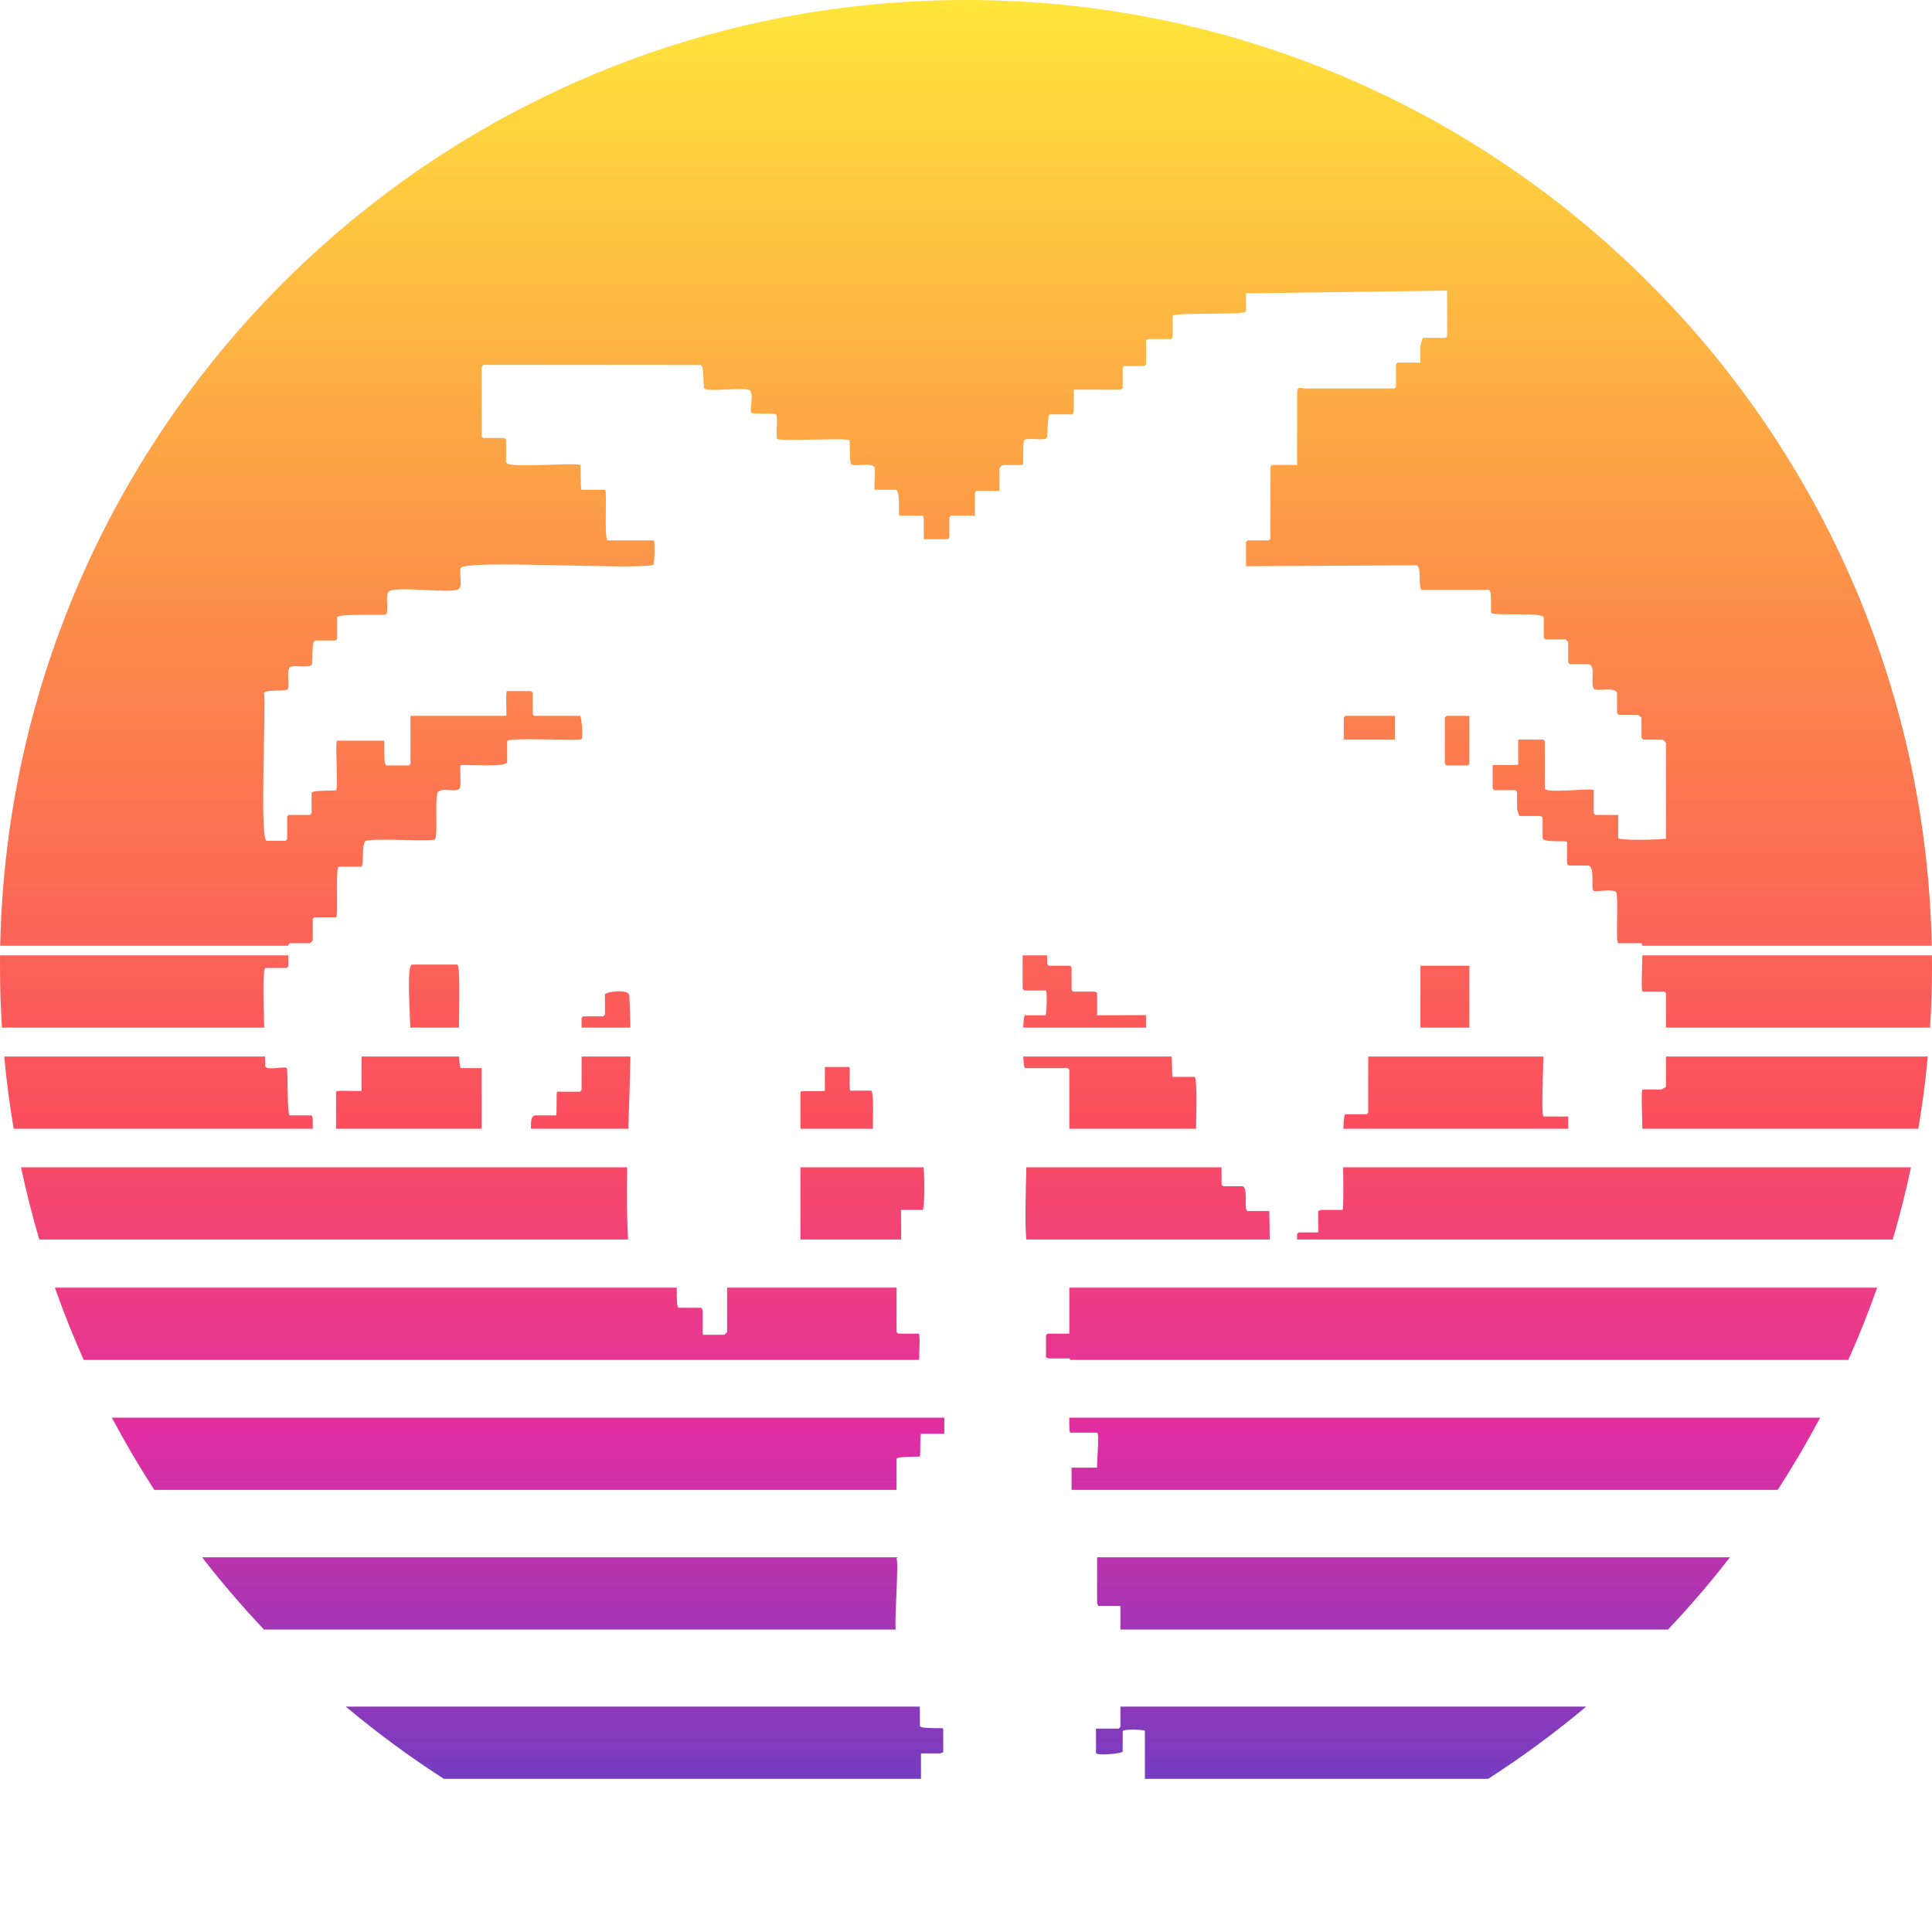 <svg width="200" height="200" viewBox="0 0 200 200" fill="none" xmlns="http://www.w3.org/2000/svg">
<path d="M95.226 178.654C95.226 179.025 97.637 178.822 97.641 178.945V181.392C97.641 181.406 97.373 181.506 97.353 181.508H95.34V184.143H45.942C42.399 181.862 39.01 179.362 35.793 176.665H95.226V178.654ZM164.207 176.665C160.989 179.363 157.6 181.862 154.057 184.143H118.518V179.179C118.518 179.06 116.22 178.941 116.218 179.236V181.333C116.218 181.513 113.458 181.804 113.457 181.45V178.945H115.815C115.831 178.941 115.987 178.782 115.987 178.771V176.665H164.207ZM92.972 161.212C92.89 161.249 92.817 161.288 92.806 161.315C93.05 161.799 92.606 167.237 92.716 168.689H27.326C25.072 166.305 22.933 163.809 20.92 161.212H92.972ZM179.08 161.212C177.067 163.809 174.928 166.305 172.674 168.689H115.987V166.249H113.688C113.673 166.249 113.573 165.974 113.572 165.958V161.212H179.08ZM97.756 148.428H95.34C95.226 148.434 95.306 150.67 95.226 150.757C95.139 150.844 92.811 150.713 92.81 151.048V154.232H15.971C14.404 151.81 12.939 149.316 11.582 146.756H97.756V148.428ZM188.417 146.756C187.06 149.316 185.595 151.81 184.028 154.232H110.927V151.93H113.572C113.527 151.548 113.831 148.311 113.572 148.311H110.812C110.702 148.309 110.68 147.668 110.691 146.756H188.417ZM92.81 137.886C92.81 137.898 92.969 138.059 92.982 138.061H95.11C95.247 138.061 95.176 139.451 95.144 140.773H8.665C7.573 138.331 6.575 135.838 5.678 133.297H70.064C70.037 134.462 70.067 135.382 70.268 135.382H72.625C72.639 135.382 72.74 135.658 72.74 135.673V138.177H74.983C75.005 138.174 75.27 137.905 75.27 137.886V133.297H92.81V137.886ZM194.322 133.297C193.425 135.838 192.427 138.331 191.335 140.773H110.77C110.751 140.677 110.728 140.623 110.697 140.623H108.569C108.555 140.623 108.283 140.522 108.281 140.507V138.235C108.281 138.223 108.442 138.061 108.454 138.061H110.697V133.297H194.322ZM64.924 120.835C64.874 123.337 64.879 125.832 65.016 128.312H4.065C3.342 125.857 2.712 123.364 2.176 120.835H64.924ZM95.594 120.835C95.737 121.797 95.711 125.248 95.513 125.248H93.27C93.27 125.28 93.275 126.925 93.293 128.312H82.861V120.835H95.594ZM126.454 122.627C126.456 122.641 126.613 122.8 126.626 122.802H128.581C129.285 122.802 128.699 125.364 129.156 125.364H131.399L131.442 128.312H106.247C106.092 127.088 106.171 123.446 106.246 120.835H126.454V122.627ZM197.824 120.835C197.288 123.364 196.658 125.857 195.935 128.312H134.274V127.752C134.274 127.74 134.435 127.577 134.447 127.577H136.46V125.364C136.46 125.35 136.73 125.249 136.747 125.248H138.99C139.091 124.931 139.062 122.946 139.042 120.835H197.824ZM27.439 109.368C27.452 109.885 27.458 110.248 27.444 110.377C27.663 110.876 29.513 110.329 29.675 110.563C29.847 110.816 29.671 115.461 30.016 115.461H32.258C32.272 115.461 32.373 115.737 32.373 115.752V116.847H1.415C0.997 114.383 0.67 111.889 0.436 109.368H27.439ZM47.532 109.368C47.561 110.104 47.617 110.568 47.727 110.568H49.855V116.847H34.788V113.015C34.788 112.804 37.429 113.031 37.434 112.898V109.368H47.532ZM65.251 109.368C65.219 111.858 65.124 114.353 65.039 116.847H54.968C54.942 116.173 54.974 115.461 55.434 115.461H57.562C57.681 115.455 57.557 113.018 57.676 113.015H60.034C60.048 113.012 60.206 112.852 60.206 112.84V109.368H65.251ZM87.922 110.454C88.042 110.454 87.848 112.9 88.037 112.9H90.165C90.421 112.902 90.392 114.892 90.353 116.847H82.861V113.017C82.867 112.889 85.392 113.029 85.392 112.9V110.454H87.922ZM121.302 109.368C121.329 110.371 121.324 111.478 121.394 111.478H123.636C123.931 111.478 123.855 114.325 123.813 116.847H110.697V110.746C110.697 110.734 110.537 110.572 110.524 110.571H106.097C106.015 110.571 105.958 110.069 105.926 109.368H121.302ZM159.767 109.368C159.733 111.654 159.529 115.58 159.808 115.58H162.338V116.847H139.058C139.089 115.945 139.153 115.347 139.277 115.347H141.463C141.476 115.346 141.636 115.184 141.636 115.172V109.368H159.767ZM199.564 109.368C199.33 111.889 199.003 114.383 198.585 116.847H170.016C170 115.301 169.865 112.784 170.044 112.784H171.941C172.012 112.784 172.457 112.542 172.459 112.493V109.368H199.564ZM29.843 100.027C29.839 100.043 29.686 100.197 29.671 100.201H27.485C27.186 100.201 27.261 103.521 27.351 106.377H0.2C0.067 104.268 3.83863e-06 102.142 0 100C0 99.633 0.003 99.266 0.007 98.899H29.843V100.027ZM47.325 99.853C47.628 99.855 47.544 103.373 47.515 106.377H42.473C42.412 104.104 42.091 99.853 42.667 99.853H47.325ZM62.622 102.938C62.625 102.703 65.088 102.287 65.147 103.061C65.207 104.164 65.239 105.269 65.253 106.377H60.206V105.385C60.208 105.371 60.367 105.21 60.379 105.21H62.449C62.462 105.209 62.622 105.047 62.622 105.035V102.938ZM108.396 99.796C108.396 99.808 108.557 99.971 108.569 99.971H110.755C110.769 99.974 110.924 100.131 110.927 100.146V102.476C110.928 102.489 111.088 102.65 111.1 102.65H113.285C113.304 102.652 113.572 102.752 113.572 102.767V105.097L118.633 105.085V106.377H105.922C105.953 105.636 106.012 105.097 106.097 105.097H108.225C108.354 105.091 108.41 102.533 108.281 102.533H106.039C106.027 102.533 105.869 102.374 105.866 102.359C105.866 102.359 105.866 99.846 105.866 98.899H108.396V99.796ZM152.102 99.971V106.377H147.041V99.971H152.102ZM200 100C200 102.142 199.933 104.268 199.8 106.377H172.459V102.825C172.459 102.813 172.298 102.65 172.286 102.65H170.044C169.878 102.65 169.992 100.383 170.011 98.899H199.992C199.996 99.266 200 99.633 200 100ZM100 0C154.527 9.77032e-05 198.859 43.642 199.976 97.902H169.997C169.984 97.738 169.963 97.642 169.929 97.642H167.513C167.229 97.636 167.573 92.685 167.298 92.352C166.989 91.98 165.115 92.347 164.976 92.232C164.635 91.951 165.184 89.602 164.351 89.602H162.396C162.384 89.602 162.223 89.439 162.223 89.427V87.155C162.219 86.962 159.693 87.281 159.692 86.748V84.651C159.692 84.639 159.532 84.477 159.52 84.477H157.335C157.246 84.477 157.047 83.811 157.047 83.72V81.973C157.047 81.96 156.886 81.798 156.874 81.798H154.689C154.678 81.798 154.519 81.637 154.517 81.623V79.235C154.517 79.102 157.162 79.307 157.162 79.118V76.556H159.75C159.763 76.557 159.921 76.717 159.922 76.731V81.623C159.923 82.169 164.982 81.541 164.982 81.798V84.186C164.983 84.199 165.142 84.359 165.155 84.36H167.513V86.748C167.513 87.042 172.1 86.928 172.459 86.807V76.964C172.459 76.843 172.177 76.556 172.057 76.556H170.101C170.086 76.552 169.929 76.393 169.929 76.381V74.284C169.926 74.258 169.571 73.995 169.526 73.993H167.57C167.556 73.99 167.398 73.83 167.398 73.818V71.838C167.398 71.009 165.361 71.615 165.028 71.326C164.54 70.904 165.337 68.752 164.351 68.752H162.51C162.496 68.75 162.341 68.592 162.338 68.577V66.481C162.338 66.461 162.069 66.189 162.05 66.189H159.979C159.966 66.187 159.811 66.03 159.808 66.015V63.918C159.808 63.353 154.843 63.777 154.395 63.459C154.258 63.359 154.505 61.064 154.114 61.063H147.214C146.708 61.063 147.307 58.339 146.514 58.516L128.984 58.617V56.113C128.985 56.101 129.143 55.94 129.156 55.938H131.342C131.355 55.938 131.515 55.776 131.515 55.764V48.309C131.519 48.293 131.673 48.137 131.687 48.135H134.274V40.621C134.274 39.901 134.826 40.214 135.022 40.214H144.338C144.35 40.214 144.509 40.053 144.511 40.039V37.709C144.513 37.695 144.672 37.534 144.684 37.534H147.041V35.846C147.041 35.754 147.225 34.973 147.328 34.972H149.629C149.643 34.97 149.801 34.809 149.801 34.797V30.08L128.986 30.371V32.237C128.982 32.635 121.396 32.317 121.396 32.703V34.916C121.396 34.928 121.235 35.091 121.223 35.091H118.923C118.909 35.091 118.637 35.192 118.635 35.207V37.712C118.632 37.726 118.476 37.885 118.463 37.887H116.393C116.381 37.887 116.22 38.049 116.22 38.062V40.158C116.219 40.255 115.935 40.364 115.817 40.345L111.159 40.332V42.487C111.159 42.509 111.066 42.895 111.044 42.895H108.687C108.394 42.896 108.492 45.157 108.349 45.349C108.116 45.661 106.268 45.257 106.034 45.566C105.828 45.843 105.995 48.132 105.869 48.137H103.856C103.737 48.137 103.454 48.422 103.453 48.544V50.815H101.096C101.084 50.816 100.925 50.976 100.923 50.99V53.379H98.45C98.436 53.382 98.282 53.538 98.278 53.553V55.649C98.278 55.661 98.118 55.824 98.106 55.824H95.633V53.67C95.633 53.655 95.532 53.379 95.518 53.379H93.103C92.964 53.379 93.258 50.7 92.7 50.699H90.572C90.4 50.699 90.682 48.689 90.515 48.37C90.232 47.834 88.353 48.377 88.092 48.027C87.917 47.793 88.013 45.662 87.927 45.574C87.663 45.307 80.903 45.707 80.47 45.44C80.264 45.312 80.571 43.105 80.334 42.898C80.183 42.769 77.964 42.852 77.822 42.762C77.463 42.533 78.194 40.639 77.497 40.355C76.843 40.088 73.289 40.587 72.927 40.23C72.733 40.037 72.941 37.964 72.556 37.787L50.054 37.768C49.972 37.792 49.857 38.018 49.857 38.062V45.166C49.857 45.178 50.018 45.341 50.03 45.341H52.216C52.23 45.344 52.385 45.501 52.388 45.516V47.846C52.389 48.549 59.411 47.833 60.094 48.137C60.094 48.348 60.082 50.699 60.209 50.699H62.624C62.883 50.7 62.497 55.938 62.911 55.941H67.685C67.814 55.941 67.766 58.414 67.61 58.486C65.306 59.006 48.099 57.888 47.69 58.812C47.493 59.258 47.95 60.733 47.442 61.008C46.587 61.469 41.172 60.649 40.273 61.202C39.818 61.484 40.297 63.381 39.947 63.609C39.733 63.748 34.903 63.476 34.903 63.918V66.131C34.902 66.144 34.746 66.303 34.731 66.306H32.661C32.165 66.306 32.476 68.518 32.239 68.849C32.016 69.159 30.466 68.829 30.073 69.043C29.549 69.327 30.078 71.115 29.735 71.38C29.477 71.579 27.499 71.356 27.329 71.739C27.571 72.836 26.846 87.039 27.601 87.039H29.556C29.569 87.037 29.727 86.876 29.727 86.864V84.535C29.727 84.523 29.887 84.362 29.9 84.36H32.086C32.099 84.359 32.256 84.199 32.258 84.186V82.089C32.258 81.759 34.69 81.889 34.788 81.798C35.044 81.541 34.65 76.675 34.903 76.672H39.734C39.861 76.676 39.627 79.235 40.022 79.235H42.322C42.336 79.233 42.491 79.075 42.494 79.061V74.109H52.386C52.512 74.106 52.281 71.547 52.501 71.547H54.974C54.988 71.549 55.144 71.708 55.145 71.722V73.935C55.145 73.947 55.306 74.109 55.318 74.109H60.034C60.226 74.112 60.352 76.394 60.209 76.505C59.9 76.738 52.502 76.287 52.501 76.731V78.943C52.029 79.494 47.845 79.061 47.67 79.235C47.582 79.326 47.778 81.379 47.567 81.635C47.179 82.106 45.547 81.402 45.278 82.113C45.01 82.825 45.339 86.496 45.037 86.877C44.809 87.166 38.575 86.722 37.853 87.057C37.394 87.27 37.719 89.718 37.376 89.718H35.076C34.695 89.718 35.047 94.96 34.788 94.96H32.546C32.534 94.96 32.373 95.123 32.373 95.135V97.348C32.373 97.367 32.107 97.637 32.086 97.639H30.016C30.004 97.639 29.845 97.8 29.843 97.814V97.902H0.023C1.14 43.642 45.472 0 100 0ZM152.102 74.109V79.061C152.099 79.075 151.941 79.235 151.929 79.235H149.744C149.732 79.235 149.574 79.075 149.571 79.061V74.284C149.574 74.27 149.732 74.109 149.744 74.109H152.102ZM144.396 74.109V76.556H139.105V74.284C139.108 74.27 139.264 74.111 139.277 74.109H144.396Z" fill="url(#paint0_linear_477_12480)"/>
<defs>
<linearGradient id="paint0_linear_477_12480" x1="100" y1="0" x2="100" y2="184.143" gradientUnits="userSpaceOnUse">
<stop stop-color="#FFE53A"/>
<stop offset="0.36" stop-color="#FC894B"/>
<stop offset="0.63" stop-color="#FB4E5F"/>
<stop offset="0.805" stop-color="#E02EA1"/>
<stop offset="1" stop-color="#763CC1"/>
</linearGradient>
</defs>
</svg>
